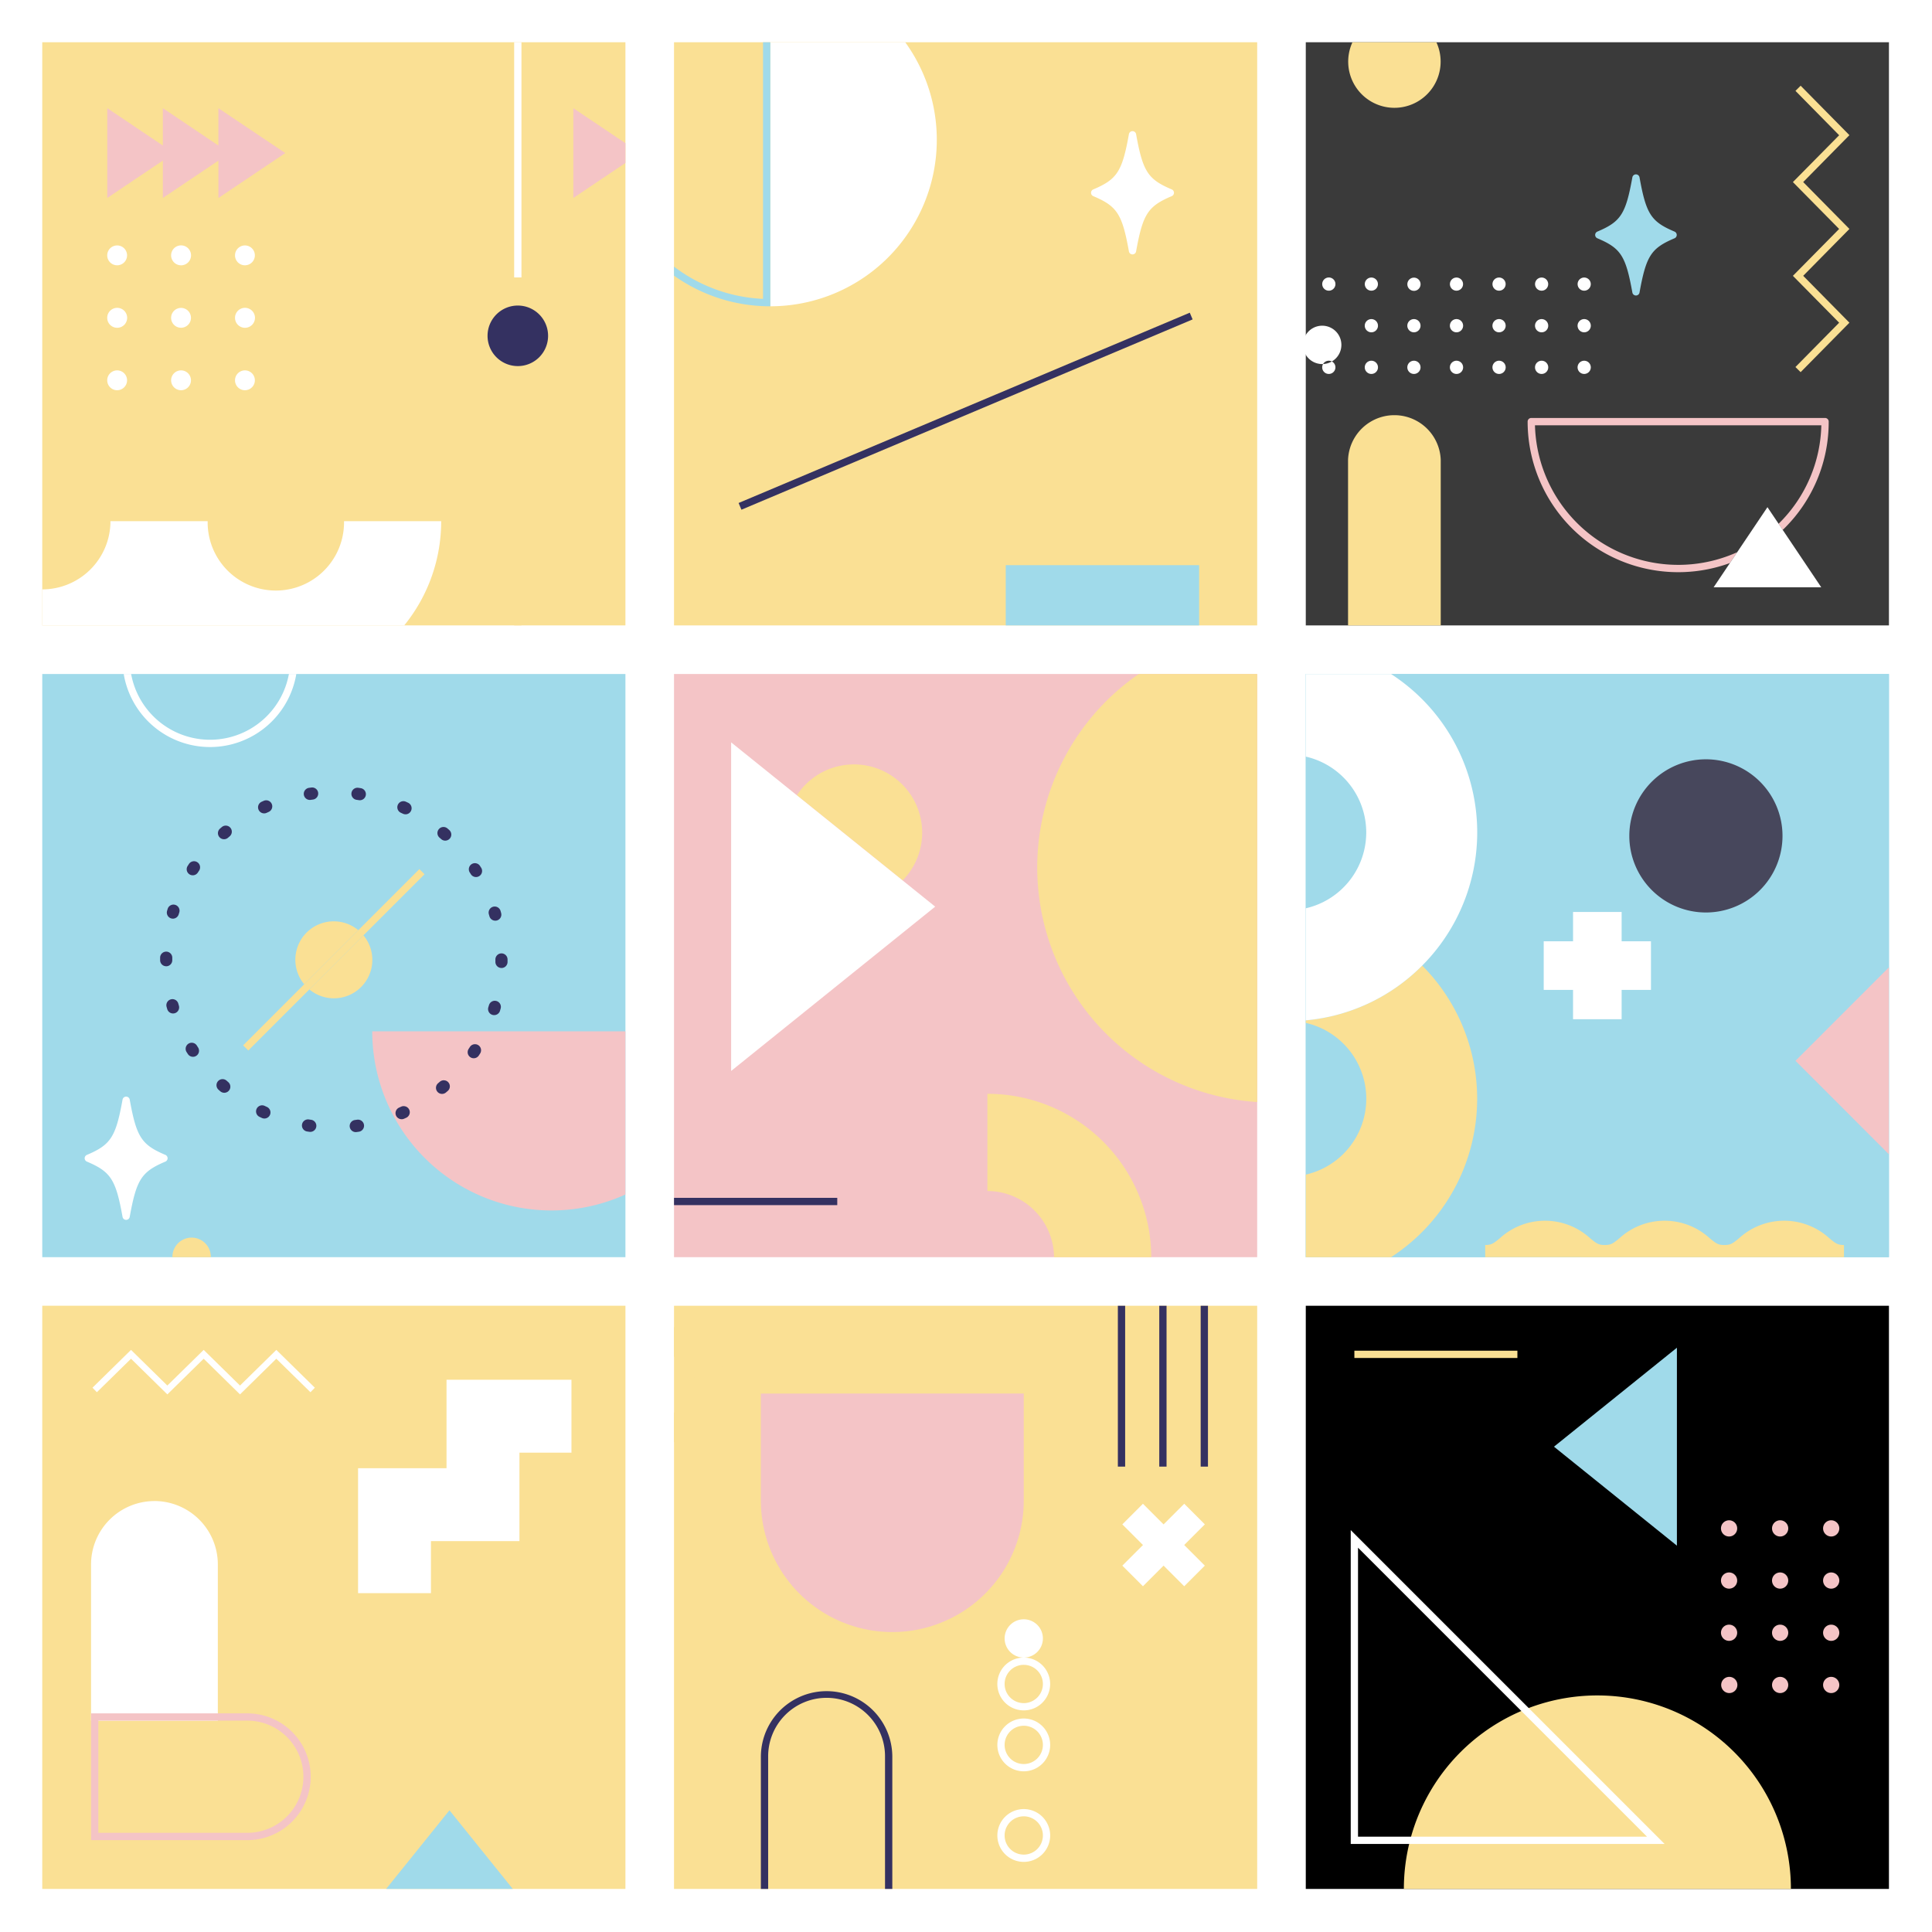 <svg xmlns="http://www.w3.org/2000/svg" width="300" height="300">
  <defs>
    <style>
      .a,.e{fill:#fff}.c{fill:#fae094}.d{fill:#f4c4c6}.e,.h{fill-rule:evenodd}.f{fill:#a0daea}.g,.h{fill:#343161}
    </style>
  </defs>
  <path d="M300 0H0v300h300Z" class="a"/>
  <path d="M782.459 22.862h-90.553v90.554h90.553Z" style="fill:#3a3a3a" transform="translate(-489.145 -16.302)"/>
  <path d="M209.325 97.113V71.4a7.2 7.2 0 0 1 14.39 0v25.713Z" class="c"/>
  <path d="M268.62 87.429a23.386 23.386 0 0 1-31.41-21.962.566.566 0 0 1 .566-.566h45.617a.565.565 0 0 1 .566.566A23.218 23.218 0 0 1 277.114 82l-.3.286-.641-.955.135-.132a22.085 22.085 0 0 0 6.507-15.162h-44.466a22.265 22.265 0 0 0 31.4 19.711Z" class="d"/>
  <path d="M211.92 57.04a1.026 1.026 0 1 1 1.026 1.026 1.026 1.026 0 0 1-1.026-1.026Zm6.609 0a1.026 1.026 0 1 1 1.026 1.026 1.026 1.026 0 0 1-1.026-1.026Zm-13.219 0a1.027 1.027 0 1 1 1.026 1.027 1.027 1.027 0 0 1-1.026-1.027Zm19.828 0a1.027 1.027 0 1 1 1.027 1.027 1.027 1.027 0 0 1-1.027-1.027Zm6.609 0a1.027 1.027 0 1 1 1.027 1.027 1.027 1.027 0 0 1-1.027-1.027Zm6.61 0a1.026 1.026 0 1 1 1.026 1.026 1.026 1.026 0 0 1-1.026-1.026Zm6.609 0a1.026 1.026 0 1 1 1.026 1.026 1.026 1.026 0 0 1-1.026-1.026Zm-33.047-6.465a1.026 1.026 0 1 1 1.026 1.026 1.026 1.026 0 0 1-1.026-1.026Zm6.609 0a1.026 1.026 0 1 1 1.026 1.026 1.026 1.026 0 0 1-1.026-1.026Zm-13.219 0a2.978 2.978 0 1 0 .005 0Zm19.828 0a1.027 1.027 0 1 1 1.026 1.027 1.027 1.027 0 0 1-1.026-1.027Zm6.609 0a1.027 1.027 0 1 1 1.026 1.027 1.027 1.027 0 0 1-1.026-1.027Zm6.61 0a1.026 1.026 0 1 1 1.026 1.026 1.026 1.026 0 0 1-1.026-1.026Zm6.609 0a1.027 1.027 0 1 1 1.026 1.027 1.027 1.027 0 0 1-1.026-1.027Zm-39.651-6.462a1.026 1.026 0 1 1 1.026 1.026 1.026 1.026 0 0 1-1.026-1.026Zm6.61 0a1.02 1.02 0 1 1 .3.727 1.026 1.026 0 0 1-.3-.727Zm6.609 0a1.026 1.026 0 1 1 .506.909 1.026 1.026 0 0 1-.506-.909Zm6.609 0a1.02 1.02 0 1 1 .3.727 1.027 1.027 0 0 1-.3-.727Zm6.609 0a1.022 1.022 0 1 1 .3.727 1.027 1.027 0 0 1-.3-.727Zm6.61 0a1.021 1.021 0 1 1 .3.727 1.026 1.026 0 0 1-.3-.727Zm6.609 0a1.022 1.022 0 1 1 .3.727 1.027 1.027 0 0 1-.3-.727Z" class="e"/>
  <path d="m279.6 57.788-.806-.795 6.788-6.882-7.182-7.279 7.179-7.279-7.179-7.279L285.584 21l-6.784-6.89.806-.8 7.57 7.677L280 28.271l7.177 7.279L280 42.829l7.177 7.279ZM223.041 6.56a7.176 7.176 0 1 1-13.033 0Z" class="c"/>
  <path d="M254.029 45.886a.567.567 0 0 1-.557-.465c-1.026-5.7-1.787-6.876-5.429-8.418a.566.566 0 0 1 0-1.043c3.643-1.542 4.4-2.722 5.429-8.417a.565.565 0 0 1 1.113 0c1.027 5.7 1.788 6.876 5.43 8.417a.565.565 0 0 1 0 1.043c-3.642 1.542-4.4 2.722-5.43 8.418a.563.563 0 0 1-.556.465Z" class="f"/>
  <path d="m274.449 78.753-8.355 12.436H282.8Z" class="e"/>
  <path d="M195.215 104.659h-90.554v90.554h90.554Z" class="d"/>
  <path d="M123.737 123.49a10.593 10.593 0 1 1 16.422 13.222Zm39.934 71.724a10.359 10.359 0 0 0-10.347-10.274v-15.093a25.424 25.424 0 0 1 25.441 25.367Z" class="c"/>
  <path d="M113.53 166.3v-51.027l31.686 25.511Z" class="e"/>
  <path d="M195.215 171.123v-66.464h-18.387a36.5 36.5 0 0 0 18.387 66.464Z" class="c"/>
  <path d="M130.009 186h-25.348v1.132h25.348Z" class="g"/>
  <path d="M195.215 6.56h-90.554v90.554h90.554Z" class="c"/>
  <path d="M186.2 87.76h-30.028v9.353H186.2Z" class="f"/>
  <path d="M175.855 39.505a.566.566 0 0 1-.557-.466c-1.046-5.807-1.823-7.01-5.537-8.583a.566.566 0 0 1 0-1.043c3.715-1.572 4.491-2.776 5.537-8.583a.566.566 0 0 1 1.114 0c1.046 5.807 1.822 7.01 5.538 8.583a.567.567 0 0 1 0 1.043c-3.715 1.572-4.491 2.775-5.538 8.583a.566.566 0 0 1-.557.466ZM140.564 6.56h-20.948v41a25.853 25.853 0 0 0 20.948-41Z" class="e"/>
  <path d="M119.615 6.56v41a25.733 25.733 0 0 1-14.954-4.76v-1.4a24.6 24.6 0 0 0 13.822 5.009V6.56Z" class="f"/>
  <path d="m115.129 79.148-.44-1.043 70.059-29.55.44 1.043Z" class="h"/>
  <path d="M165.513 21.916a3.255 3.255 0 1 1 3.255-3.255 3.255 3.255 0 0 1-3.255 3.255ZM97.116 6.56H6.562v90.554h90.554Z" class="c"/>
  <path d="m33.911 22.595-8.626-5.8v5.8l-8.631-5.8v13.947l8.631-5.8v5.8l8.631-5.8v5.8L44.3 23.769 33.911 16.8v5.8Zm63.2-.363L89.025 16.8v13.942l8.092-5.436v-3.074Z" class="d"/>
  <path d="M80.406 47.446a4.7 4.7 0 1 1-4.7 4.7 4.7 4.7 0 0 1 4.7-4.7Z" class="h"/>
  <path d="M6.562 91.52a10.6 10.6 0 0 0 10.583-10.227v-.362h15.1v.362a10.589 10.589 0 1 0 21.175-.362h15.086a25.6 25.6 0 0 1-5.739 16.182H6.562Z" class="a"/>
  <path d="M80.972 88.286H79.84v8.827h1.132Z" class="c"/>
  <path d="M80.972 6.56H79.84v36.519h1.132Z" class="a"/>
  <path d="M36.493 59.053a1.541 1.541 0 1 1 1.541 1.541 1.541 1.541 0 0 1-1.541-1.541Zm-9.922 0a1.541 1.541 0 1 1 1.541 1.541 1.541 1.541 0 0 1-1.541-1.541Zm-9.922 0a1.541 1.541 0 1 1 1.541 1.541 1.541 1.541 0 0 1-1.541-1.541Zm19.844-9.7a1.55 1.55 0 1 0 0-.005Zm-9.922 0a1.541 1.541 0 1 1 1.541 1.54 1.541 1.541 0 0 1-1.541-1.54Zm-9.922 0a1.548 1.548 0 1 0 0-.005Zm19.844-9.7a1.541 1.541 0 1 1 1.541 1.541 1.541 1.541 0 0 1-1.541-1.541Zm-9.922 0a1.547 1.547 0 1 0 0-.005Zm-9.922 0a1.541 1.541 0 1 1 1.541 1.541 1.541 1.541 0 0 1-1.541-1.546Z" class="e"/>
  <path d="M97.116 104.659H6.562v90.554h90.554Z" class="f"/>
  <path d="M97.115 160.14H57.8a27.832 27.832 0 0 0 39.312 25.342Z" class="d"/>
  <path d="M62.369 173.795a.943.943 0 0 1-.382-1.806l.31-.14a.943.943 0 0 1 .787 1.714l-.333.15a.938.938 0 0 1-.382.082Zm6.275-3.933a.943.943 0 0 1-.609-1.663c.087-.074.173-.147.258-.222a.943.943 0 1 1 1.238 1.423l-.279.239a.938.938 0 0 1-.609.223Zm4.92-5.536a.944.944 0 0 1-.786-1.464l.187-.286a.943.943 0 1 1 1.587 1.019l-.2.308a.943.943 0 0 1-.788.423Z" class="d"/>
  <path d="M19.586 189.421a.566.566 0 0 1-.557-.465c-1.046-5.807-1.822-7.01-5.537-8.583a.566.566 0 0 1 0-1.042c3.715-1.573 4.491-2.776 5.537-8.583a.566.566 0 0 1 1.114 0c1.046 5.807 1.822 7.01 5.537 8.583a.566.566 0 0 1 0 1.042c-3.715 1.573-4.491 2.776-5.537 8.583a.566.566 0 0 1-.557.465Z" class="e"/>
  <path d="M55.234 175.793a.944.944 0 0 1-.121-1.879l.339-.046a.943.943 0 1 1 .269 1.867l-.363.05a.88.88 0 0 1-.124.008Zm-7.055-.036a.927.927 0 0 1-.132-.009q-.182-.025-.363-.054a.943.943 0 1 1 .289-1.864c.112.018.224.035.337.05a.943.943 0 0 1-.13 1.877Zm14.662-3.982a.943.943 0 0 1 .24 1.788l-.333.15a.954.954 0 0 1-.285.076h-.1a.943.943 0 0 1-.383-1.806l.31-.14a.933.933 0 0 1 .365-.086l.181.012Zm-21.778 1.91a.942.942 0 0 1-.391-.085l-.333-.154a.943.943 0 1 1 .8-1.706l.31.144a.943.943 0 0 1-.392 1.8Zm28.091-5.907a.932.932 0 0 1 .467.292.942.942 0 0 1-.093 1.33q-.138.121-.279.239a.934.934 0 0 1-.447.209l-.161.014a.943.943 0 0 1-.609-1.663c.087-.074.173-.147.258-.222a.942.942 0 0 1 .684-.229Zm-34.329 1.908a.942.942 0 0 1-.616-.23q-.139-.12-.276-.242a.943.943 0 0 1 1.253-1.41l.256.225a.943.943 0 0 1-.617 1.657Zm39.092-7.532a.943.943 0 0 1 .633 1.44l-.2.308a.942.942 0 0 1-.673.416l-.114.007a.942.942 0 0 1-.786-1.464l.186-.286a.941.941 0 0 1 .773-.434ZM29.963 164.1a.942.942 0 0 1-.793-.432l-.2-.309a.943.943 0 1 1 1.6-1q.091.145.183.287a.943.943 0 0 1-.791 1.456Zm46.765-6.473a.943.943 0 0 1-.9-1.22l.1-.327a.943.943 0 1 1 1.811.529c-.034.117-.069.234-.1.351a.944.944 0 0 1-.9.667Zm-49.86-.257a.943.943 0 0 1-.9-.676q-.052-.176-.1-.353a.943.943 0 0 1 1.816-.509c.03.11.062.218.094.327a.944.944 0 0 1-.9 1.211Zm51-7.062h-.011a.943.943 0 0 1-.932-.955v-.337a.944.944 0 1 1 1.887 0v.365a.943.943 0 0 1-.943.931Zm-52.061-.269a.943.943 0 0 1-.943-.942v-.425a.944.944 0 0 1 1.887.026v.4a.943.943 0 0 1-.941.945Zm51.1-7.076a.943.943 0 0 1-.908-.69q-.046-.164-.095-.328a.944.944 0 0 1 1.81-.533c.035.117.068.235.1.353a.944.944 0 0 1-.909 1.2Zm-50.058-.313a.946.946 0 0 1-.906-1.209c.034-.118.07-.235.106-.352a.943.943 0 0 1 1.8.556l-.1.326a.944.944 0 0 1-.9.679Zm47.065-6.464a.942.942 0 0 1-.8-.442c-.061-.1-.121-.192-.183-.287a.944.944 0 0 1 1.585-1.023c.066.1.131.205.2.309a.943.943 0 0 1-.8 1.443Zm-43.981-.27a.943.943 0 0 1-.793-1.454l.2-.308a.943.943 0 0 1 1.572 1.043l-.187.286a.943.943 0 0 1-.792.433Zm39.2-5.382a.939.939 0 0 1-.627-.239c-.085-.075-.17-.151-.257-.225a.943.943 0 1 1 1.235-1.426q.139.12.276.242a.943.943 0 0 1-.628 1.648Zm-34.347-.218a.943.943 0 0 1-.619-1.655q.139-.121.278-.238a.943.943 0 1 1 1.217 1.441l-.259.222a.941.941 0 0 1-.618.23Zm28.172-3.873a.937.937 0 0 1-.4-.091l-.31-.144a.943.943 0 0 1 .783-1.716q.168.076.334.155a.943.943 0 0 1-.4 1.8Zm-21.945-.143a.943.943 0 0 1-.393-1.8l.333-.15a.943.943 0 1 1 .762 1.726l-.31.14a.942.942 0 0 1-.392.086Zm14.864-2.039a1 1 0 0 1-.147-.011q-.168-.027-.337-.051a.943.943 0 1 1 .265-1.867c.121.017.243.035.363.054a.944.944 0 0 1-.144 1.876Zm-7.76-.048a.943.943 0 0 1-.133-1.877l.363-.05a.943.943 0 1 1 .242 1.871c-.113.014-.226.029-.338.046a.92.92 0 0 1-.133.008Z" class="h"/>
  <path d="M56.438 145.239a5.965 5.965 0 0 1-8.4 8.4l8.4-8.4Zm-9.2 7.6a5.965 5.965 0 0 1 8.4-8.4Zm-20.464 42.375a2.983 2.983 0 1 1 5.965 0Z" class="c"/>
  <path d="M46.011 104.659a13.587 13.587 0 0 1-26.8 0h1.15a12.454 12.454 0 0 0 24.5 0Z" class="a"/>
  <path d="m65.92 135.755-27.368 27.367-.8-.8 27.368-27.368Zm31.2 67H6.562v90.554h90.554Z" class="c"/>
  <path d="M66.916 247.383H55.6v-19.4h13.736v-13.732h19.4v11.319h-8.077v13.736H66.916Zm-42.935-14.3a9.855 9.855 0 0 0-9.843 9.843v24.264h19.687v-24.268a9.854 9.854 0 0 0-9.844-9.843Z" class="a"/>
  <path d="M15.27 284.6H38.4a8.711 8.711 0 0 0 0-17.422H15.27Zm23.13 1.137H14.137V266.05H38.4a9.844 9.844 0 1 1 0 19.688Z" class="d"/>
  <path d="M79.626 293.313h-19.67l9.835-12.213Z" class="f"/>
  <path d="m37.268 216.521-5.641-5.538-5.641 5.538-5.641-5.538-5.3 5.2-.684-.7 5.983-5.873 5.641 5.537 5.641-5.537 5.641 5.537 5.64-5.537 5.983 5.873-.684.7-5.3-5.2Z" class="a"/>
  <path d="M195.215 202.758h-90.554v90.554h90.554Z" class="c"/>
  <path d="M158.969 289.113a4.1 4.1 0 1 1 4.1-4.1 4.1 4.1 0 0 1-4.1 4.1Zm0-7.075a2.972 2.972 0 1 0 2.971 2.972 2.972 2.972 0 0 0-2.971-2.972Zm0-6.989a4.1 4.1 0 1 1 4.1-4.1 4.1 4.1 0 0 1-4.1 4.1Zm0-7.075a2.972 2.972 0 1 0 2.971 2.972 2.972 2.972 0 0 0-2.971-2.972Zm-2.077-10.023a4.1 4.1 0 1 1-2.026 3.537 4.1 4.1 0 0 1 2.026-3.537Zm2.077.565a2.972 2.972 0 1 0 2.971 2.972 2.972 2.972 0 0 0-2.971-2.972Zm0-7.073a2.971 2.971 0 1 0 2.971 2.971 2.971 2.971 0 0 0-2.971-2.971Z" class="a"/>
  <path d="M118.148 216.388v16.482a20.411 20.411 0 1 0 40.821 0v-16.482Z" class="d"/>
  <path d="M118.148 293.313v-20.506a10.2 10.2 0 0 1 20.41 0v20.506h-1.132v-20.506a9.074 9.074 0 1 0-18.147 0v20.506h-1.132Zm69.424-90.555v24.98h-1.132v-24.98Zm-12.859 0v24.98h-1.132v-24.98Zm6.429 0v24.98h-1.132v-24.98Z" class="g"/>
  <path d="M104.662 206.08a9 9 0 0 1 0 17.86v-4.6a4.474 4.474 0 0 0 0-8.657Z" class="c"/>
  <path d="m183.885 246.313-9.611-9.611 3.2-3.2 9.611 9.611Z" class="a"/>
  <path d="m177.476 246.313-3.2-3.2 9.611-9.611 3.2 3.2Z" class="a"/>
  <path d="M293.314 202.758h-90.553v90.554h90.553Z"/>
  <path d="m241.3 224.641 19.09 15.369v-30.738Z" class="f"/>
  <path d="M268.493 260.383a1.258 1.258 0 1 1-1.227 1.256 1.258 1.258 0 0 1 1.227-1.256Zm15.855 0a1.258 1.258 0 1 1-1.259 1.256 1.258 1.258 0 0 1 1.259-1.256Zm-7.928 0a1.258 1.258 0 1 1-1.258 1.258 1.258 1.258 0 0 1 1.258-1.258Zm-7.927-8.107a1.258 1.258 0 1 1-.891.368 1.258 1.258 0 0 1 .891-.368Zm15.855 0a1.259 1.259 0 1 1-1.259 1.259 1.259 1.259 0 0 1 1.259-1.259Zm-7.928 0a1.259 1.259 0 1 1-1.259 1.259 1.259 1.259 0 0 1 1.259-1.259Zm-7.927-8.106a1.258 1.258 0 1 1-.891.368 1.259 1.259 0 0 1 .891-.368Zm15.855 0a1.259 1.259 0 1 1-1.259 1.259 1.259 1.259 0 0 1 1.259-1.259Zm-7.928 0a1.258 1.258 0 1 1-.891.368 1.259 1.259 0 0 1 .891-.368Zm7.928-8.1a1.259 1.259 0 1 1-1.259 1.259 1.259 1.259 0 0 1 1.259-1.259Zm-15.855 0a1.258 1.258 0 1 1-.891.368 1.258 1.258 0 0 1 .891-.368Zm7.927 0a1.259 1.259 0 1 1-1.259 1.259 1.259 1.259 0 0 1 1.259-1.259Z" class="d"/>
  <path d="M248.038 263.266a30.046 30.046 0 0 0-30.047 30.048h60.1a30.047 30.047 0 0 0-30.048-30.047Z" class="c"/>
  <path d="M210.873 285.2h44.877l-44.877-44.876Zm47.609 1.131h-48.741v-48.74Z" class="a"/>
  <path d="M235.621 209.735h-25.314v1.132h25.314Z" class="c"/>
  <path d="M293.314 104.659h-90.553v90.554h90.553Z" class="f"/>
  <path d="M293.314 104.659h-90.553v90.554h90.553Z" class="f"/>
  <path d="M202.761 158.442a29.23 29.23 0 0 0 18.034-8.461l.044-.045a29.318 29.318 0 0 1-4.833 45.277h-13.245v-12.822a12.08 12.08 0 0 0 0-23.555v-.394Z" class="c"/>
  <path d="M220.854 149.918a29.168 29.168 0 0 1-18.1 8.523v-17.4a12.081 12.081 0 0 0 0-23.557V104.66H216a29.295 29.295 0 0 1 4.855 45.258Z" class="e"/>
  <path d="M239.707 153.71v-7.547h4.555v-4.554h7.545v4.554h4.554v7.547h-4.554v4.554h-7.546v-4.554Z" class="a"/>
  <path d="M293.309 150.205v29.035L278.8 164.723Z" class="d"/>
  <path d="M230.621 195.212v-1.887c.982 0 1.278-.241 2.263-1.041a10.392 10.392 0 0 1 14.044 0c.984.8 1.282 1.041 2.263 1.041s1.279-.241 2.263-1.041a10.391 10.391 0 0 1 14.043 0c.986.8 1.283 1.041 2.263 1.041s1.28-.241 2.263-1.041a10.394 10.394 0 0 1 14.046 0c.983.8 1.28 1.041 2.263 1.041v1.887Z" class="c"/>
  <path d="M875.1 426.333a11.893 11.893 0 1 1 11.9-11.9 11.893 11.893 0 0 1-11.9 11.9Z" style="fill:#47475c;fill-rule:evenodd" transform="translate(-610.214 -284.643)"/>
</svg>
